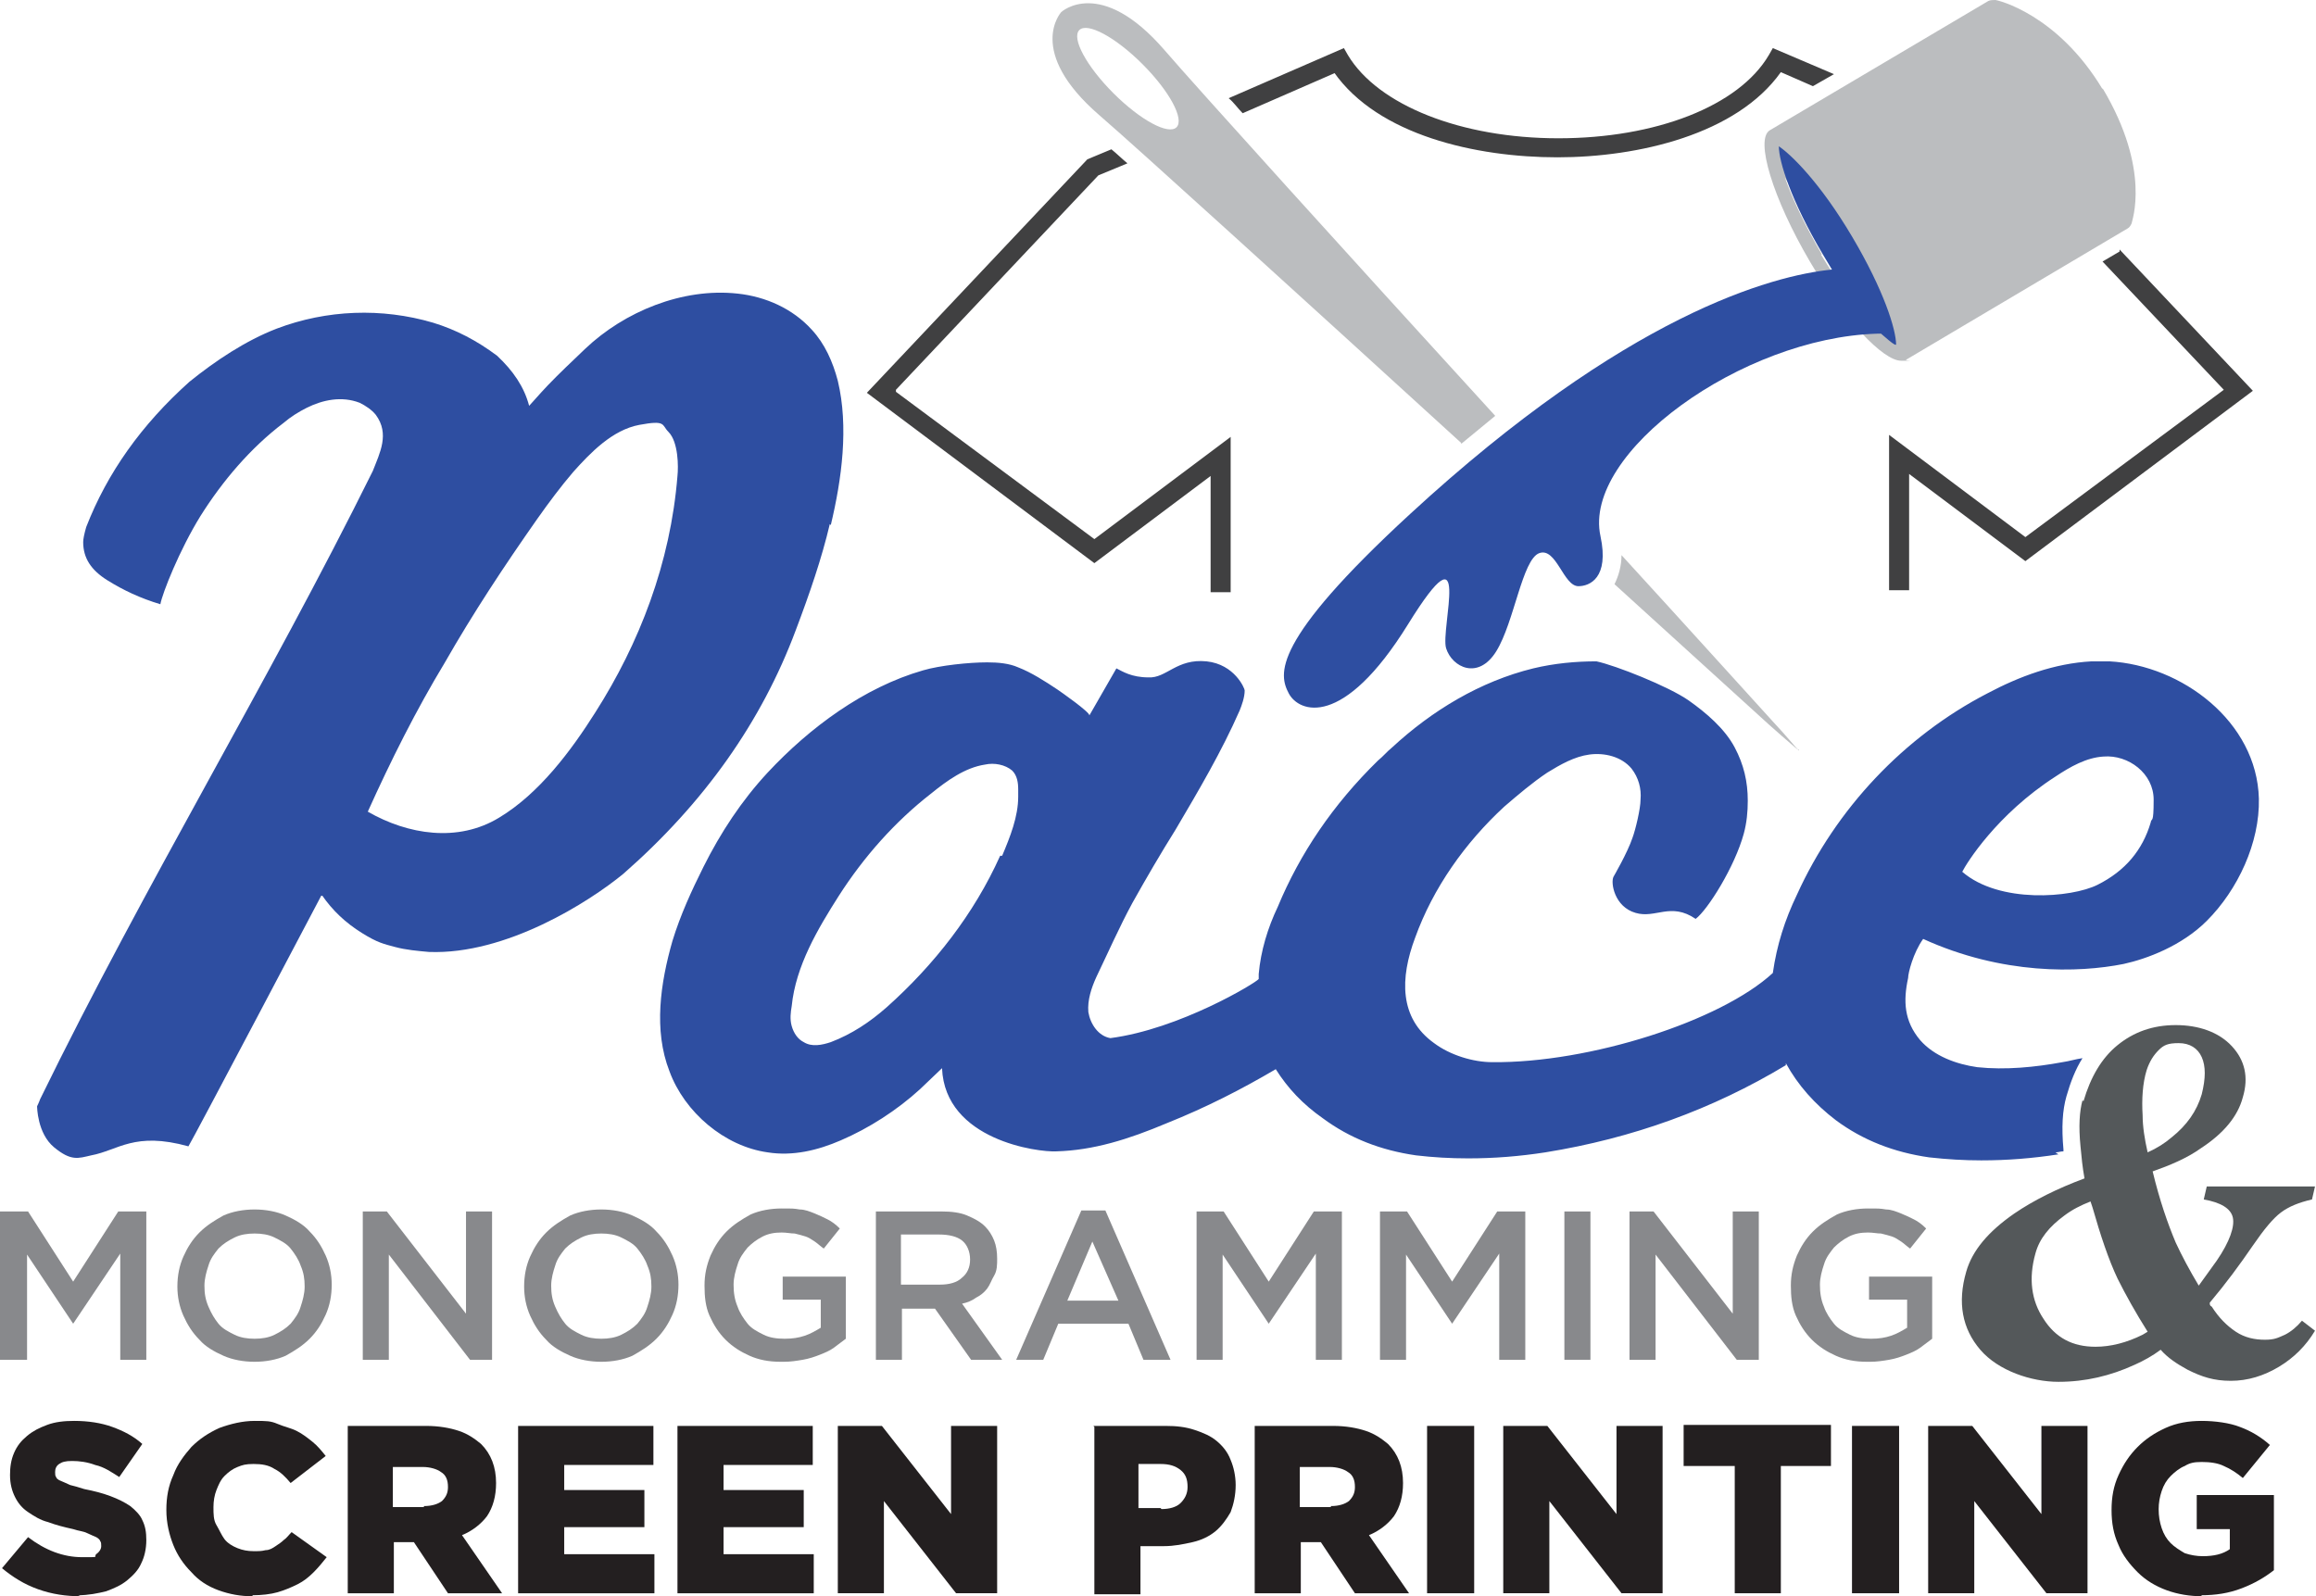 <?xml version="1.0" encoding="UTF-8"?>
<svg id="Layer_1" xmlns="http://www.w3.org/2000/svg" version="1.1" viewBox="0 0 231.1 159.3">
  <!-- Generator: Adobe Illustrator 29.4.0, SVG Export Plug-In . SVG Version: 2.1.0 Build 152)  -->
  <defs>
    <style>
      .st0 {
        fill: #2e4ea1;
      }

      .st1 {
        fill: #231f20;
      }

      .st2 {
        fill: #bbbdbf;
      }

      .st3 {
        fill: #54585a;
      }

      .st4 {
        fill: #404041;
      }

      .st5 {
        fill: #88898c;
      }
    </style>
  </defs>
  <g id="Lrg_PM_Logo">
    <g id="Text">
      <g>
        <path class="st0" d="M82.9,52.4c1.1-4.6,1.8-9.8.7-14.4-.5-1.9-1.3-3.7-2.6-5.1-1.9-2.1-4.6-3.3-7.4-3.6-5.5-.6-11.3,1.8-15.2,5.5-.6.6-1.6,1.5-2.9,2.8s-1.7,1.8-2.7,2.9c-.5-1.9-1.6-3.5-3.2-5-2-1.5-4.1-2.6-6.4-3.3-5.1-1.5-10.6-1.3-15.6.6-3.1,1.2-6.1,3.2-8.7,5.3-4.8,4.3-8.2,9.1-10.3,14.5-.2.7-.3,1.2-.3,1.5,0,1.6.8,2.8,2.4,3.8,1.6,1,3.3,1.8,5.3,2.4.2-1.1,1.9-5.4,4-8.8,2.2-3.5,5-6.8,8.3-9.3.7-.6,1.5-1.1,2.3-1.5,1.6-.8,3.5-1.2,5.3-.5.6.3,1.2.7,1.6,1.2,1.4,1.9.4,3.8-.3,5.6-10.5,21.2-22.7,41.2-33.2,62.7-.1.3-.3.7-.3.7,0,0,0,2.7,1.7,4.1s2.4,1.1,3.7.8c2.7-.5,4.3-2.4,9.7-.9.4-.6,13.3-25.1,13.3-25.1,1.1,1.6,2.4,2.8,4,3.8s2.2,1.1,3.3,1.4,2.3.4,3.4.5c7.7.3,16-5,19.4-7.8,8.1-7.1,13.8-15.2,17.2-24.3,1.4-3.7,2.6-7.2,3.4-10.6ZM67.6,47.5c-.7,8.7-3.8,16.7-8.2,23.6-2.4,3.8-5.6,8.1-9.6,10.5-4.1,2.5-9.1,1.7-13.1-.6,2.3-5.1,4.8-10.1,7.7-14.9,2.8-4.9,5.9-9.6,9.2-14.3,1.2-1.7,2.4-3.3,3.6-4.7,1.7-1.9,3.9-4.2,6.6-4.7s2.2,0,2.9.7c1,1,1,3.5.9,4.4Z"/>
        <path class="st0" d="M205.1,115c.3,0,.5-.1.8-.1,0,0,0-.1,0-.2-.2-2.2-.1-3.9.3-5.3.4-1.4.9-2.7,1.6-3.8-.7.1-1.3.3-2,.4-2.7.5-5.7.8-8.5.5-2.1-.3-4.3-1.1-5.7-2.7-1.6-1.9-1.7-3.9-1.2-6.2,0-.5.5-2.5,1.5-3.9,7.9,3.6,15.5,3.4,20,2.5,2.3-.5,5.8-1.8,8.3-4.3,3.1-3.1,5.3-7.8,5.2-12.2-.2-7.7-7.7-13.3-14.9-13.7,0,0,0,0-.1,0-.6,0-1.1,0-1.7,0-3.7.2-7.2,1.5-10.4,3.2-8.3,4.3-15.1,11.5-19,20.1-1.2,2.5-2,5-2.4,7.8-5.2,4.8-18.3,9-28,8.9-1.9,0-4.2-.7-5.8-1.9-3.5-2.5-3.4-6.5-1.9-10.5,1.8-5,5-9.5,8.9-13.1,1.4-1.2,2.8-2.4,4.3-3.4,1.3-.8,2.7-1.6,4.2-1.8,1.5-.2,3.2.2,4.2,1.4.7.9,1,2,.9,3.1,0,.9-.5,3-.8,3.8-.5,1.5-1.9,3.9-1.9,3.9-.3.6.1,3,2.2,3.6,2,.6,3.5-1.1,6,.6,1.2-.9,3.9-5.2,4.8-8.5.3-1.1.4-2.2.4-3.3,0-1.9-.4-3.6-1.3-5.3-1-1.9-2.9-3.5-4.6-4.7-2-1.4-7.3-3.5-9.2-3.9-2.1,0-4.2.2-6.3.7-5.3,1.3-10.1,4.2-14.1,7.9-.5.4-.9.9-1.4,1.3-4.5,4.4-7.8,9.3-10,14.6-1,2.1-1.7,4.4-1.9,6.7,0,.1,0,.3,0,.5-.3.4-7.9,5-14.8,5.9-1.2-.2-2-1.4-2.2-2.6-.1-1.2.3-2.4.8-3.5,1.2-2.5,2.3-5,3.6-7.4,1.4-2.5,2.8-4.9,4.3-7.3,2.3-3.9,4.6-7.8,6.4-11.9.2-.5.5-1.3.5-2,0-.2-1-2.6-3.8-2.9-3-.3-4,1.7-5.8,1.6-1.7,0-2.6-.6-3.2-.9,0,0-2.7,4.7-2.7,4.7.1-.3-2.9-2.4-3.2-2.6-1.2-.8-2.6-1.7-3.9-2.2-.9-.4-2-.5-3.1-.5-1.8,0-4.7.3-6.4.8-5.9,1.7-11.3,5.7-15.5,10.2-2.6,2.8-4.7,6-6.4,9.4-1.2,2.4-2.3,4.8-3.1,7.4-1.2,4.2-1.9,8.9-.3,13,1.5,4.1,5.5,7.5,9.8,8.1,2.5.4,5-.2,7.3-1.2,2.8-1.2,5.6-3,7.9-5.1l2.2-2.1c.3,7.2,9.6,8.4,11.4,8.3,3.7-.1,7.2-1.2,11-2.8,4-1.6,7.5-3.4,10.9-5.4,1.2,1.9,2.7,3.5,4.7,4.9,2.7,2,5.8,3.2,9.3,3.7,1.7.2,3.4.3,5.2.3,2.6,0,5.1-.2,7.7-.6,8.7-1.4,16.7-4.3,24-8.7v-.2c1.2,2.2,2.9,4.1,5,5.7,2.7,2,5.8,3.2,9.3,3.7,1.8.2,3.5.3,5.2.3,2.6,0,5.1-.2,7.7-.6ZM205.1,77.5c1.5-1,3.1-1.9,4.8-2,2.5-.2,5,1.7,5,4.3s-.2,1.7-.3,2.3c-.8,2.7-2.5,4.8-5.3,6.2-2.6,1.3-9.8,1.9-13.5-1.3.4-.8,3.4-5.7,9.3-9.5ZM99.8,85.4c-2.6,5.8-6.6,10.9-11.3,15.1-1.7,1.5-3.5,2.7-5.6,3.5-.9.3-1.9.5-2.7,0-.6-.3-1-.9-1.2-1.6-.2-.7-.1-1.4,0-2,.4-4,2.6-7.7,4.7-11,2.5-3.9,5.6-7.4,9.2-10.2,1.6-1.3,3.4-2.6,5.4-2.9.9-.2,2,0,2.7.6.5.5.6,1.2.6,1.9,0,.2,0,.5,0,.7,0,2-.8,4-1.6,5.9Z"/>
      </g>
      <g>
        <path class="st5" d="M0,120.9h2.8l4.5,7,4.5-7h2.8v14.8h-2.6v-10.6l-4.7,7h0l-4.6-6.9v10.5H0v-14.8Z"/>
        <path class="st5" d="M25.4,135.9c-1.1,0-2.2-.2-3.1-.6s-1.8-.9-2.4-1.6c-.7-.7-1.2-1.5-1.6-2.4-.4-.9-.6-1.9-.6-2.9h0c0-1.1.2-2.1.6-3,.4-.9.9-1.7,1.6-2.4s1.5-1.2,2.4-1.7c.9-.4,2-.6,3.1-.6s2.2.2,3.1.6,1.8.9,2.4,1.6c.7.7,1.2,1.5,1.6,2.4s.6,1.9.6,2.9h0c0,1.1-.2,2.1-.6,3s-.9,1.7-1.6,2.4c-.7.7-1.5,1.2-2.4,1.7-.9.4-2,.6-3.1.6ZM25.4,133.6c.7,0,1.4-.1,2-.4.6-.3,1.1-.6,1.6-1.1.4-.5.8-1,1-1.7.2-.6.4-1.3.4-2h0c0-.8-.1-1.4-.4-2.1-.2-.6-.6-1.2-1-1.7s-1-.8-1.6-1.1c-.6-.3-1.3-.4-2-.4s-1.4.1-2,.4c-.6.3-1.1.6-1.6,1.1-.4.5-.8,1-1,1.7-.2.6-.4,1.3-.4,2h0c0,.8.1,1.4.4,2.1s.6,1.2,1,1.7,1,.8,1.6,1.1c.6.3,1.3.4,2,.4Z"/>
        <path class="st5" d="M36.2,120.9h2.4l7.9,10.2v-10.2h2.6v14.8h-2.2l-8.1-10.5v10.5h-2.6v-14.8Z"/>
        <path class="st5" d="M60,135.9c-1.1,0-2.2-.2-3.1-.6s-1.8-.9-2.4-1.6c-.7-.7-1.2-1.5-1.6-2.4-.4-.9-.6-1.9-.6-2.9h0c0-1.1.2-2.1.6-3,.4-.9.9-1.7,1.6-2.4s1.5-1.2,2.4-1.7c.9-.4,2-.6,3.1-.6s2.2.2,3.1.6,1.8.9,2.4,1.6c.7.7,1.2,1.5,1.6,2.4s.6,1.9.6,2.9h0c0,1.1-.2,2.1-.6,3s-.9,1.7-1.6,2.4c-.7.7-1.5,1.2-2.4,1.7-.9.4-2,.6-3.1.6ZM60,133.6c.7,0,1.4-.1,2-.4.6-.3,1.1-.6,1.6-1.1.4-.5.8-1,1-1.7.2-.6.4-1.3.4-2h0c0-.8-.1-1.4-.4-2.1-.2-.6-.6-1.2-1-1.7s-1-.8-1.6-1.1c-.6-.3-1.3-.4-2-.4s-1.4.1-2,.4c-.6.3-1.1.6-1.6,1.1-.4.5-.8,1-1,1.7-.2.6-.4,1.3-.4,2h0c0,.8.1,1.4.4,2.1s.6,1.2,1,1.7,1,.8,1.6,1.1c.6.3,1.3.4,2,.4Z"/>
        <path class="st5" d="M77.9,135.9c-1.2,0-2.2-.2-3.1-.6s-1.7-.9-2.4-1.6c-.7-.7-1.2-1.5-1.6-2.4-.4-.9-.5-1.9-.5-3h0c0-1.1.2-2,.6-3,.4-.9.9-1.7,1.6-2.4s1.5-1.2,2.4-1.7c.9-.4,2-.6,3.1-.6s1.2,0,1.8.1c.5,0,1,.2,1.5.4.5.2.9.4,1.3.6.4.2.8.5,1.2.9l-1.6,2c-.3-.2-.6-.5-.9-.7-.3-.2-.6-.4-.9-.5-.3-.1-.7-.2-1.1-.3-.4,0-.8-.1-1.3-.1-.7,0-1.3.1-1.9.4s-1.1.7-1.5,1.1c-.4.5-.8,1-1,1.7-.2.6-.4,1.3-.4,2h0c0,.8.1,1.5.4,2.2.2.6.6,1.2,1,1.7.4.5,1,.8,1.6,1.1.6.3,1.3.4,2.1.4s1.4-.1,2-.3,1.1-.5,1.6-.8v-2.8h-3.8v-2.3h6.3v6.2c-.4.3-.8.6-1.2.9-.4.3-.9.5-1.4.7-.5.2-1.1.4-1.7.5-.6.1-1.2.2-1.9.2Z"/>
        <path class="st5" d="M87.4,120.9h6.6c.9,0,1.8.1,2.5.4.7.3,1.3.6,1.8,1.1.4.4.7.9.9,1.4.2.5.3,1.1.3,1.8h0c0,.6,0,1.2-.3,1.7s-.4.9-.7,1.3c-.3.4-.7.7-1.1.9-.4.3-.9.5-1.4.6l4,5.6h-3.1l-3.6-5.1h-3.3v5.1h-2.6v-14.8ZM93.8,128.2c.9,0,1.7-.2,2.2-.7.5-.4.8-1,.8-1.8h0c0-.8-.3-1.5-.8-1.9s-1.3-.6-2.3-.6h-3.8v5h3.8Z"/>
        <path class="st5" d="M107.9,120.8h2.4l6.5,14.9h-2.7l-1.5-3.6h-7l-1.5,3.6h-2.7l6.5-14.9ZM111.6,129.8l-2.6-5.9-2.5,5.9h5.1Z"/>
        <path class="st5" d="M119.3,120.9h2.8l4.5,7,4.5-7h2.8v14.8h-2.6v-10.6l-4.7,7h0l-4.6-6.9v10.5h-2.6v-14.8Z"/>
        <path class="st5" d="M137.6,120.9h2.8l4.5,7,4.5-7h2.8v14.8h-2.6v-10.6l-4.7,7h0l-4.6-6.9v10.5h-2.6v-14.8Z"/>
        <path class="st5" d="M156.1,120.9h2.6v14.8h-2.6v-14.8Z"/>
        <path class="st5" d="M162.6,120.9h2.4l7.9,10.2v-10.2h2.6v14.8h-2.2l-8.1-10.5v10.5h-2.6v-14.8Z"/>
        <path class="st5" d="M186.3,135.9c-1.2,0-2.2-.2-3.1-.6s-1.7-.9-2.4-1.6c-.7-.7-1.2-1.5-1.6-2.4-.4-.9-.5-1.9-.5-3h0c0-1.1.2-2,.6-3,.4-.9.9-1.7,1.6-2.4s1.5-1.2,2.4-1.7c.9-.4,2-.6,3.1-.6s1.2,0,1.8.1c.5,0,1,.2,1.5.4.5.2.9.4,1.3.6.4.2.8.5,1.2.9l-1.6,2c-.3-.2-.6-.5-.9-.7-.3-.2-.6-.4-.9-.5-.3-.1-.7-.2-1.1-.3-.4,0-.8-.1-1.3-.1-.7,0-1.3.1-1.9.4s-1.1.7-1.5,1.1c-.4.5-.8,1-1,1.7-.2.6-.4,1.3-.4,2h0c0,.8.1,1.5.4,2.2.2.6.6,1.2,1,1.7.4.5,1,.8,1.6,1.1.6.3,1.3.4,2.1.4s1.4-.1,2-.3,1.1-.5,1.6-.8v-2.8h-3.8v-2.3h6.3v6.2c-.4.3-.8.6-1.2.9-.4.3-.9.5-1.4.7-.5.2-1.1.4-1.7.5-.6.1-1.2.2-1.9.2Z"/>
      </g>
      <g>
        <path class="st1" d="M8.1,159.3c-1.5,0-2.9-.2-4.3-.7s-2.5-1.2-3.6-2.1l2.6-3.1c1.7,1.3,3.5,2,5.4,2s1.1,0,1.4-.3c.3-.2.5-.5.5-.8h0c0-.2,0-.4-.1-.5,0-.1-.2-.3-.4-.4-.2-.1-.5-.2-.9-.4s-.8-.2-1.4-.4c-.9-.2-1.7-.4-2.5-.7-.8-.2-1.4-.6-2-1-.6-.4-1-.9-1.3-1.5-.3-.6-.5-1.3-.5-2.2h0c0-.8.1-1.5.4-2.2.3-.7.7-1.2,1.3-1.7.6-.5,1.2-.8,2-1.1.8-.3,1.7-.4,2.7-.4,1.4,0,2.7.2,3.8.6,1.1.4,2.1.9,3,1.7l-2.3,3.3c-.8-.5-1.5-1-2.4-1.2-.8-.3-1.6-.4-2.3-.4s-1,.1-1.3.3c-.3.2-.4.5-.4.8h0c0,.2,0,.4.1.5,0,.1.2.3.5.4.2.1.5.2.9.4.4.1.8.2,1.4.4,1,.2,1.8.4,2.6.7.8.3,1.4.6,2,1,.5.4,1,.9,1.2,1.4.3.6.4,1.2.4,2h0c0,.9-.2,1.7-.5,2.3-.3.7-.8,1.2-1.4,1.7-.6.5-1.3.8-2.1,1.1-.8.2-1.8.4-2.8.4Z"/>
        <path class="st1" d="M25.2,159.3c-1.2,0-2.3-.2-3.4-.6-1.1-.4-2-1-2.7-1.8-.8-.8-1.4-1.7-1.8-2.7s-.7-2.2-.7-3.5h0c0-1.3.2-2.4.7-3.5.4-1.1,1.1-2,1.8-2.8.8-.8,1.7-1.4,2.8-1.9,1.1-.4,2.3-.7,3.5-.7s1.6,0,2.3.3,1.3.4,1.9.7c.6.3,1.1.7,1.6,1.1.5.4.9.9,1.3,1.4l-3.5,2.7c-.5-.6-1-1.1-1.6-1.4-.6-.4-1.3-.5-2.1-.5s-1.1.1-1.6.3-.9.5-1.3.9-.6.9-.8,1.4c-.2.5-.3,1.1-.3,1.7h0c0,.7,0,1.3.3,1.8s.5,1,.8,1.4.8.7,1.3.9c.5.2,1,.3,1.6.3s.8,0,1.2-.1c.4,0,.7-.2,1-.4s.6-.4.8-.6c.3-.2.5-.5.8-.8l3.5,2.5c-.4.5-.8,1-1.3,1.5-.5.5-1,.9-1.6,1.2-.6.3-1.3.6-2,.8s-1.6.3-2.5.3Z"/>
        <path class="st1" d="M34.6,142.3h7.9c1.3,0,2.4.2,3.3.5s1.6.8,2.2,1.3c1,1,1.5,2.3,1.5,3.9h0c0,1.3-.3,2.4-.9,3.3-.6.8-1.5,1.5-2.5,1.9l4,5.8h-5.4l-3.4-5.1h-2v5.1h-4.6v-16.7ZM42.3,150.3c.8,0,1.4-.2,1.8-.5.4-.4.6-.8.6-1.4h0c0-.7-.2-1.2-.7-1.5-.4-.3-1.1-.5-1.8-.5h-3v4h3.1Z"/>
        <path class="st1" d="M51.8,142.3h13.4v3.9h-8.9v2.5h8v3.7h-8v2.7h9v3.9h-13.6v-16.7Z"/>
        <path class="st1" d="M67.7,142.3h13.4v3.9h-8.9v2.5h8v3.7h-8v2.7h9v3.9h-13.6v-16.7Z"/>
        <path class="st1" d="M83.7,142.3h4.3l6.9,8.8v-8.8h4.6v16.7h-4.1l-7.2-9.2v9.2h-4.6v-16.7Z"/>
        <path class="st1" d="M109.1,142.3h7.2c1.1,0,2,.1,2.9.4.9.3,1.6.6,2.2,1.1s1.1,1.1,1.4,1.9c.3.7.5,1.6.5,2.5h0c0,1-.2,1.9-.5,2.7-.4.7-.9,1.4-1.5,1.9-.6.5-1.4.9-2.3,1.1s-1.8.4-2.9.4h-2.3v4.8h-4.6v-16.7ZM115.9,150.6c.8,0,1.5-.2,1.9-.6s.7-.9.7-1.6h0c0-.8-.2-1.3-.7-1.7s-1.1-.6-2-.6h-2.2v4.4h2.2Z"/>
        <path class="st1" d="M125.1,142.3h7.9c1.3,0,2.4.2,3.3.5s1.6.8,2.2,1.3c1,1,1.5,2.3,1.5,3.9h0c0,1.3-.3,2.4-.9,3.3-.6.8-1.5,1.5-2.5,1.9l4,5.8h-5.4l-3.4-5.1h-2v5.1h-4.6v-16.7ZM132.8,150.3c.8,0,1.4-.2,1.8-.5.4-.4.6-.8.6-1.4h0c0-.7-.2-1.2-.7-1.5-.4-.3-1.1-.5-1.8-.5h-3v4h3.1Z"/>
        <path class="st1" d="M142.4,142.3h4.7v16.7h-4.7v-16.7Z"/>
        <path class="st1" d="M150.1,142.3h4.3l6.9,8.8v-8.8h4.6v16.7h-4.1l-7.2-9.2v9.2h-4.6v-16.7Z"/>
        <path class="st1" d="M173,146.3h-5v-4.1h14.7v4.1h-5v12.7h-4.6v-12.7Z"/>
        <path class="st1" d="M184.8,142.3h4.7v16.7h-4.7v-16.7Z"/>
        <path class="st1" d="M192.5,142.3h4.3l6.9,8.8v-8.8h4.6v16.7h-4.1l-7.2-9.2v9.2h-4.6v-16.7Z"/>
        <path class="st1" d="M219.8,159.3c-1.3,0-2.5-.2-3.6-.6s-2.1-1-2.9-1.8c-.8-.8-1.5-1.7-1.9-2.7-.5-1.1-.7-2.2-.7-3.5h0c0-1.3.2-2.4.7-3.5s1.1-2,1.9-2.8c.8-.8,1.7-1.4,2.8-1.9s2.3-.7,3.6-.7,2.8.2,3.8.6c1.1.4,2.1,1,3,1.8l-2.7,3.3c-.6-.5-1.2-.9-1.9-1.2-.6-.3-1.4-.4-2.2-.4s-1.2.1-1.7.4c-.5.2-1,.6-1.4,1-.4.4-.7.9-.9,1.5-.2.6-.3,1.2-.3,1.8h0c0,.7.1,1.3.3,1.9s.5,1.1.9,1.5c.4.4.9.7,1.4,1,.6.2,1.2.3,1.8.3,1.1,0,2-.2,2.7-.7v-2h-3.3v-3.4h7.7v7.5c-.9.7-1.9,1.3-3.2,1.8s-2.6.7-4.1.7Z"/>
      </g>
      <path class="st3" d="M207.9,109.9c.7-2.4,1.8-4.3,3.4-5.6,1.6-1.3,3.5-2,5.8-2s4.3.7,5.6,2.1c1.3,1.4,1.7,3.1,1.1,5.1-.5,1.9-1.9,3.6-4.2,5.1-1.4,1-3.1,1.7-4.8,2.3.7,2.9,1.5,5.2,2.3,7.1.6,1.3,1.4,2.8,2.3,4.3l1.8-2.5c1.3-1.9,1.8-3.4,1.6-4.3-.2-.9-1.2-1.5-2.9-1.8l.3-1.3h10.8l-.3,1.3c-1.3.3-2.3.7-3.1,1.3-.8.6-1.7,1.7-2.8,3.3-1.3,1.9-2.7,3.8-4.3,5.7,0,.2,0,.3.2.4.7,1.1,1.5,1.9,2.4,2.5.9.6,1.9.8,2.9.8s1.3-.2,2-.5c.6-.3,1.2-.8,1.7-1.4l1.3,1c-.9,1.5-2.1,2.7-3.6,3.6s-3.1,1.4-4.8,1.4-2.9-.4-4.3-1.1c-1.1-.6-2-1.2-2.7-2-.8.6-1.7,1.1-2.6,1.5-2.4,1.1-4.9,1.7-7.6,1.7s-6-1.1-7.8-3.2c-1.8-2.1-2.3-4.7-1.4-7.8.6-2.1,2.2-4,4.8-5.8,1.9-1.3,4.3-2.5,7-3.5-.2-1.1-.3-2.1-.4-3.2-.2-2-.1-3.5.2-4.6ZM209.1,134.4c1.5,0,3.1-.4,4.7-1.2l.5-.3c-1.2-1.9-2.2-3.7-3-5.3-.9-1.9-1.7-4.3-2.5-7.1l-.2-.6c-1,.4-1.8.8-2.6,1.4-1.5,1.1-2.5,2.3-2.9,3.8-.7,2.5-.4,4.7.8,6.5,1.2,1.9,2.9,2.8,5.2,2.8ZM214.2,106.8c-.4,1.3-.5,2.9-.4,4.5,0,1.1.2,2.4.5,3.7.9-.4,1.7-.9,2.4-1.5,1.5-1.2,2.5-2.6,3-4.3.4-1.6.4-2.8,0-3.7-.4-.9-1.2-1.4-2.3-1.4s-1.5.2-2,.7c-.5.5-.9,1.1-1.2,2Z"/>
    </g>
    <g id="Elements">
      <path class="st4" d="M133.4,7.2l-9.4,4.1c-.5-.5-.9-1.1-1.4-1.5l11.5-5,.4.7c3,5,11.3,8.3,21,8.3s18-3.2,21-8.3l.4-.7,6.1,2.6-2.1,1.2-3.2-1.4c-4.4,6.2-14.2,8.5-22.3,8.5s-17.9-2.2-22.3-8.5ZM211.5,25.1l-1.7,1,12.1,12.8-19.8,14.7-13.6-10.2v15.5h2v-11.6l11.6,8.7,22.7-17-13.3-14.1ZM89.4,38.9l20.2-21.4,2.9-1.2c-.6-.5-1.1-1-1.6-1.4l-2.4,1-22,23.3,22.7,17,11.6-8.7v11.6h2v-15.5l-13.6,10.2-19.8-14.7Z"/>
      <path class="st2" d="M209.8,8.9C205.3,1.4,199.3,0,199.1,0c-.2,0-.5,0-.7.1l-21.8,12.9s0,0,0,0c-1.5.9.3,6.8,4,13.1,3.4,5.8,7.3,9.9,9.1,9.9s.3,0,.5-.1c0,0,0,0,0,0,0,0,0,0,0,0l22.1-13.1c.2-.1.3-.3.4-.5,0-.2,2-5.3-2.9-13.5ZM181.8,25.4c-1.8-3.1-3-5.7-3.7-7.7l8.6,14.6c-1.4-1.5-3.1-3.8-5-6.9Z"/>
      <path class="st0" d="M189.2,34.4c0-1.5-1.2-5.4-4.4-10.8-3.2-5.4-6.1-8.2-7.3-9,0,1.5,1.2,5.4,4.4,10.8.3.5.6,1,.9,1.5-6,.6-20.5,4.5-42.1,24.4-13.9,12.8-13.1,16-12.1,17.9s5.4,3.6,11.9-6.9,3.2.5,3.8,2.4c.6,1.9,3.2,3.2,5,.3,1.8-2.9,2.6-9.2,4.3-9.8,1.7-.6,2.4,3.3,3.9,3.3,1.1,0,3.1-.8,2.2-5-1.8-8.3,14.1-19.8,27.6-20.2.2,0,.3,0,.4,0,.6.5,1,.9,1.4,1.1Z"/>
      <path class="st2" d="M179.5,74.8c0,0,0,.1,0,.1,0,0-1.1-.9-3-2.6-3.2-2.9-8.8-8-15.4-14,.4-.8.7-1.8.7-2.9,6.5,7.1,12,13.2,15.1,16.6,1.4,1.5,2.2,2.5,2.5,2.8ZM145.8,44.2c-16-14.6-32.5-29.6-36.1-32.7-7.4-6.4-3.8-10.3-3.8-10.3,0,0,3.9-3.6,10.3,3.8,3.1,3.6,18.2,20.3,33,36.5-1.1.9-2.2,1.8-3.4,2.8ZM117.4,12.7c.8-.8-.7-3.6-3.4-6.3-2.7-2.7-5.5-4.2-6.3-3.4-.8.8.7,3.6,3.4,6.3,2.7,2.7,5.5,4.2,6.3,3.4Z"/>
    </g>
  </g>
</svg>
